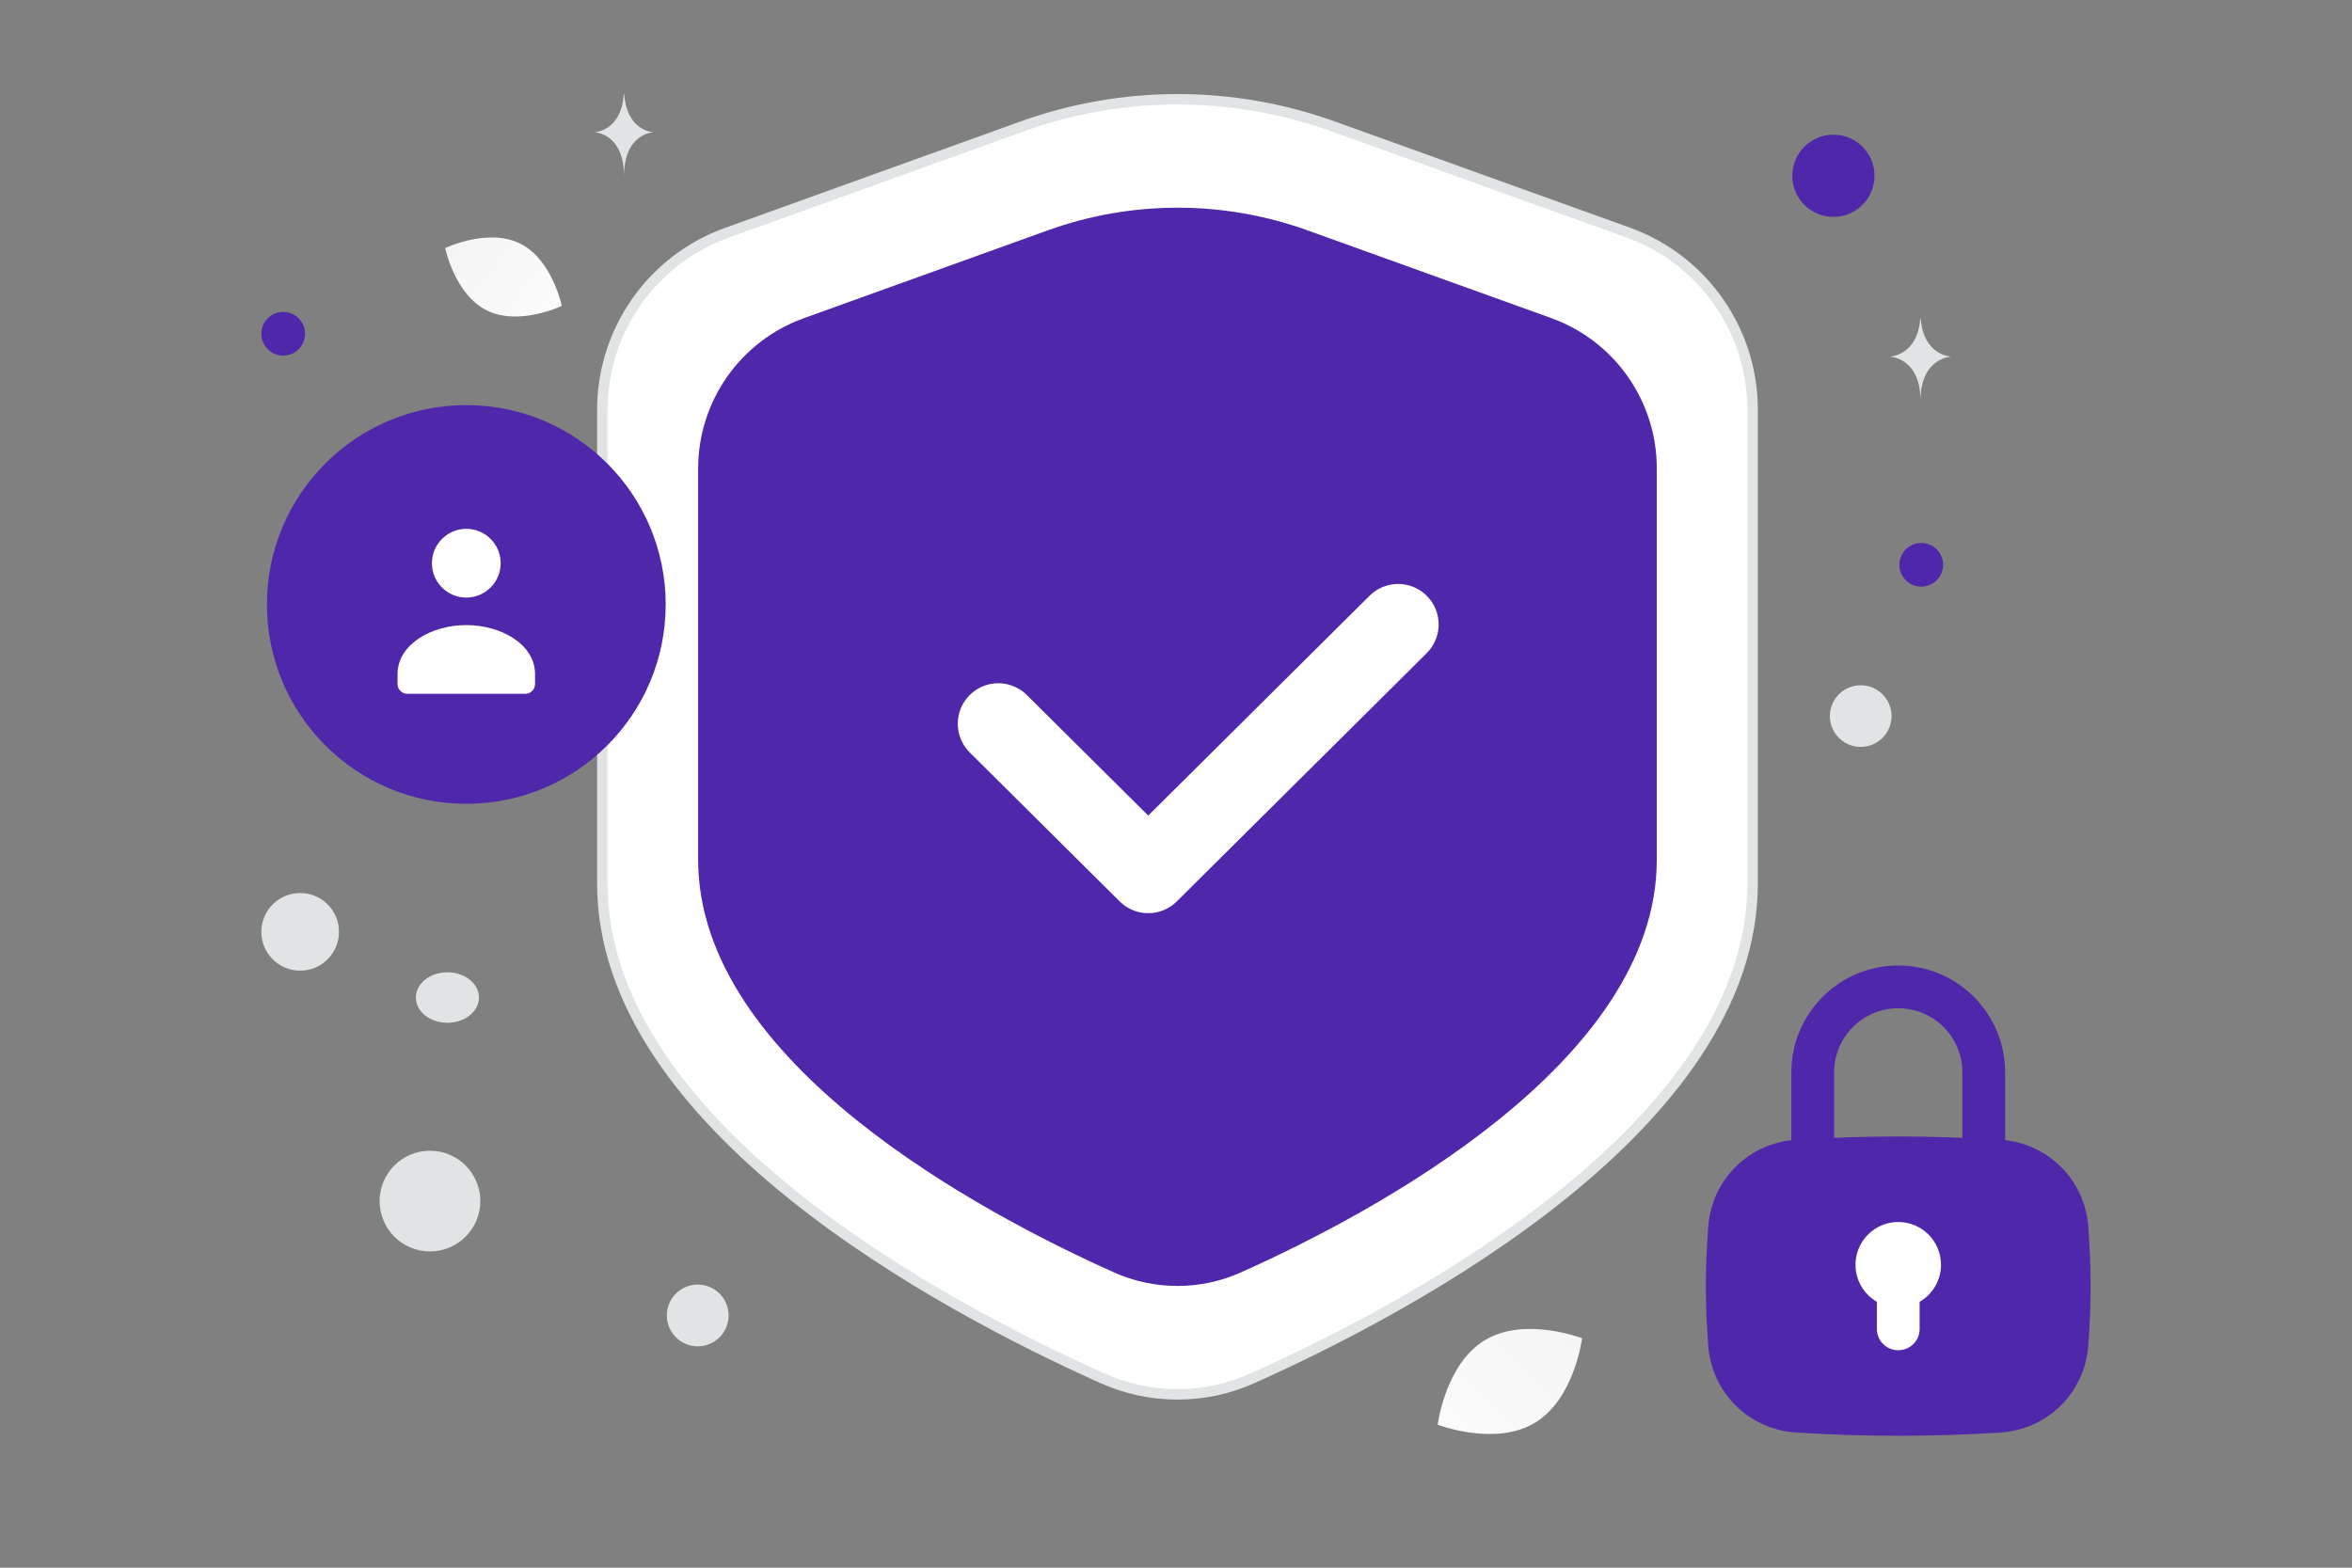 <svg width="900" height="600" viewBox="0 0 900 600" fill="none" xmlns="http://www.w3.org/2000/svg">
<rect x="0" y="0" width="900" height="600" fill="#808080" stroke="none"/>
<g clip-path="url(#clip0_1235_28772)">
<path d="M670.638 156.8C670.644 126.43 651.601 99.32 623.029 89.025L510.142 48.385L510.82 46.504L510.142 48.386C471.681 34.538 429.594 34.538 391.133 48.386L278.098 89.099C249.552 99.385 230.514 126.459 230.49 156.802V338.159C230.49 384.327 262.82 424.802 303.241 457.316C343.584 489.767 391.521 513.91 421.772 527.466L421.777 527.468C430.824 531.553 440.637 533.666 450.564 533.666C460.491 533.666 470.304 531.553 479.351 527.468L479.356 527.466C509.606 513.91 557.544 489.731 597.887 457.261C638.309 424.728 670.638 384.253 670.638 338.159V156.8Z" fill="white" stroke="#E1E4E5" stroke-width="4"/>
<path fill-rule="evenodd" clip-rule="evenodd" d="M633.978 329.05V179.263C633.984 153.484 617.818 130.471 593.566 121.732L500.33 88.168C468.203 76.6 433.047 76.6 400.92 88.168L307.562 121.793C283.33 130.525 267.17 153.506 267.15 179.263V329.05C267.15 406.879 376.037 464.471 426.109 486.909C433.795 490.38 442.131 492.174 450.564 492.174C458.997 492.174 467.333 490.38 475.019 486.909C525.091 464.471 633.978 406.757 633.978 329.05Z" fill="#4F27AA"/>
<path d="M535 239L439.375 334L382 277" stroke="white" stroke-width="31" stroke-linecap="round" stroke-linejoin="round"/>
<path d="M178.43 307.639C136.293 307.639 102.134 273.48 102.134 231.343C102.134 189.206 136.293 155.047 178.43 155.047C220.567 155.047 254.726 189.206 254.726 231.343C254.726 273.48 220.567 307.639 178.43 307.639Z" fill="#4F27AA"/>
<path fill-rule="evenodd" clip-rule="evenodd" d="M204.739 258.035V261.79C204.738 262.786 204.342 263.741 203.637 264.445C202.932 265.149 201.977 265.544 200.981 265.544H155.88C154.884 265.544 153.928 265.149 153.224 264.445C152.519 263.741 152.123 262.786 152.122 261.79V257.975C152.122 246.615 165.118 239.235 178.43 239.235C191.743 239.235 204.739 246.619 204.739 257.975M187.732 206.255C192.869 211.392 192.869 219.721 187.732 224.858C182.595 229.995 174.266 229.995 169.129 224.858C163.992 219.721 163.992 211.392 169.129 206.255C174.266 201.118 182.595 201.118 187.732 206.255Z" fill="white"/>
<path d="M186.3 118.817C198.616 124.927 214.964 117.071 214.964 117.071C214.964 117.071 211.331 99.312 199.007 93.211C186.69 87.101 170.349 94.948 170.349 94.948C170.349 94.948 173.983 112.707 186.3 118.817Z" fill="url(#paint0_linear_1235_28772)"/>
<path d="M587.271 544.585C572.02 553.725 550.141 545.276 550.141 545.276C550.141 545.276 553.002 522.011 568.261 512.881C583.512 503.741 605.382 512.18 605.382 512.18C605.382 512.18 602.521 535.445 587.271 544.585Z" fill="url(#paint1_linear_1235_28772)"/>
<path d="M108.364 119.377C112.983 119.377 116.728 123.122 116.728 127.741C116.728 132.361 112.983 136.105 108.364 136.105C103.745 136.105 100 132.361 100 127.741C100 123.122 103.745 119.377 108.364 119.377Z" fill="#4F27AA"/>
<path d="M701.555 51.542C710.243 51.542 717.286 58.585 717.286 67.273C717.286 75.961 710.243 83.004 701.555 83.004C692.867 83.004 685.824 75.961 685.824 67.273C685.824 58.585 692.867 51.542 701.555 51.542Z" fill="#4F27AA"/>
<path d="M735.174 224.519C739.792 224.519 743.535 220.776 743.535 216.158C743.535 211.54 739.792 207.797 735.174 207.797C730.556 207.797 726.813 211.54 726.813 216.158C726.813 220.776 730.556 224.519 735.174 224.519Z" fill="#4F27AA"/>
<path d="M266.984 515.275C273.51 515.275 278.801 509.984 278.801 503.458C278.801 496.931 273.51 491.641 266.984 491.641C260.458 491.641 255.167 496.931 255.167 503.458C255.167 509.984 260.458 515.275 266.984 515.275Z" fill="#E1E4E5"/>
<path d="M114.854 371.493C123.058 371.493 129.708 364.843 129.708 356.639C129.708 348.436 123.058 341.785 114.854 341.785C106.65 341.785 100 348.436 100 356.639C100 364.843 106.65 371.493 114.854 371.493Z" fill="#E1E4E5"/>
<path d="M700.614 271.015C698.927 277.309 702.663 283.779 708.956 285.465C715.25 287.151 721.719 283.416 723.406 277.123C725.092 270.829 721.357 264.359 715.063 262.673C708.77 260.987 702.3 264.722 700.614 271.015Z" fill="#E1E4E5"/>
<path d="M171.204 391.445C177.872 391.445 183.277 387.121 183.277 381.787C183.277 376.453 177.872 372.129 171.204 372.129C164.536 372.129 159.131 376.453 159.131 381.787C159.131 387.121 164.536 391.445 171.204 391.445Z" fill="#E1E4E5"/>
<path d="M145.259 459.691C145.259 470.333 153.886 478.96 164.528 478.96C175.17 478.96 183.797 470.333 183.797 459.691C183.797 449.049 175.17 440.422 164.528 440.422C153.886 440.422 145.259 449.049 145.259 459.691Z" fill="#E1E4E5"/>
<path d="M734.974 121.842H734.802C733.784 136.272 723.052 136.494 723.052 136.494C723.052 136.494 734.886 136.725 734.886 153.398C734.886 136.725 746.72 136.494 746.72 136.494C746.72 136.494 735.993 136.272 734.974 121.842ZM238.87 36H238.704C237.727 50.387 227.423 50.608 227.423 50.608C227.423 50.608 238.785 50.838 238.785 67.463C238.785 50.839 250.146 50.609 250.146 50.609C250.146 50.609 239.847 50.386 238.87 36Z" fill="#E1E4E5"/>
<path d="M668.175 448.938H783.981V536.526H668.175V448.938Z" fill="#4F27AA"/>
<path fill-rule="evenodd" clip-rule="evenodd" d="M726.372 451.338C711.871 451.338 698.953 451.866 688.399 452.537C678.389 453.173 670.691 460.811 669.973 470.751C669.462 477.822 669.106 485.273 669.106 492.243C669.106 499.212 669.462 506.663 669.973 513.734C670.691 523.674 678.389 531.312 688.399 531.948C713.689 533.548 739.055 533.548 764.345 531.948C774.355 531.312 782.053 523.674 782.771 513.734C783.282 506.663 783.638 499.212 783.638 492.243C783.638 485.273 783.282 477.822 782.771 470.751C782.053 460.811 774.355 453.173 764.345 452.537C751.703 451.738 739.039 451.338 726.372 451.338ZM687.361 436.208C669.218 437.362 654.964 451.439 653.653 469.572C653.124 476.89 652.744 484.757 652.744 492.243C652.744 499.728 653.124 507.595 653.653 514.913C654.964 533.046 669.218 547.124 687.361 548.277C713.342 549.921 739.402 549.921 765.383 548.277C783.526 547.124 797.78 533.046 799.09 514.913C799.619 507.595 800 499.728 800 492.243C800 484.757 799.619 476.89 799.09 469.572C797.78 451.439 783.526 437.362 765.382 436.208C739.401 434.566 713.342 434.566 687.361 436.208Z" fill="#4F27AA"/>
<path fill-rule="evenodd" clip-rule="evenodd" d="M734.553 498.234C739.443 495.405 742.734 490.117 742.734 484.061C742.734 475.024 735.408 467.699 726.372 467.699C717.336 467.699 710.01 475.024 710.01 484.061C710.01 490.117 713.301 495.405 718.191 498.234V508.603C718.191 509.678 718.402 510.741 718.813 511.734C719.225 512.727 719.827 513.629 720.587 514.388C721.347 515.148 722.248 515.751 723.241 516.162C724.234 516.573 725.298 516.784 726.372 516.784C727.446 516.784 728.51 516.573 729.503 516.162C730.495 515.751 731.397 515.148 732.157 514.388C732.917 513.629 733.519 512.727 733.931 511.734C734.342 510.741 734.553 509.678 734.553 508.603V498.234Z" fill="white"/>
<path fill-rule="evenodd" clip-rule="evenodd" d="M685.467 410.432C685.467 387.841 703.781 369.527 726.372 369.527C748.963 369.527 767.276 387.841 767.276 410.432V443.155C767.276 445.325 766.414 447.406 764.88 448.94C763.346 450.474 761.265 451.336 759.095 451.336C756.925 451.336 754.844 450.474 753.31 448.94C751.776 447.406 750.914 445.325 750.914 443.155V410.432C750.914 396.877 739.926 385.889 726.372 385.889C712.817 385.889 701.829 396.877 701.829 410.432V443.155C701.829 445.325 700.967 447.406 699.433 448.94C697.899 450.474 695.818 451.336 693.648 451.336C691.478 451.336 689.397 450.474 687.863 448.94C686.329 447.406 685.467 445.325 685.467 443.155V410.432Z" fill="#4F27AA"/>
</g>
<defs>
<linearGradient id="paint0_linear_1235_28772" x1="233.598" y1="137.875" x2="132.008" y2="57.517" gradientUnits="userSpaceOnUse">
<stop stop-color="white"/>
<stop offset="1" stop-color="#EEEEEE"/>
</linearGradient>
<linearGradient id="paint1_linear_1235_28772" x1="528.256" y1="574.007" x2="650.966" y2="459.993" gradientUnits="userSpaceOnUse">
<stop stop-color="white"/>
<stop offset="1" stop-color="#EEEEEE"/>
</linearGradient>
<clipPath id="clip0_1235_28772">
<rect width="900" height="600" fill="white"/>
</clipPath>
</defs>
</svg>

